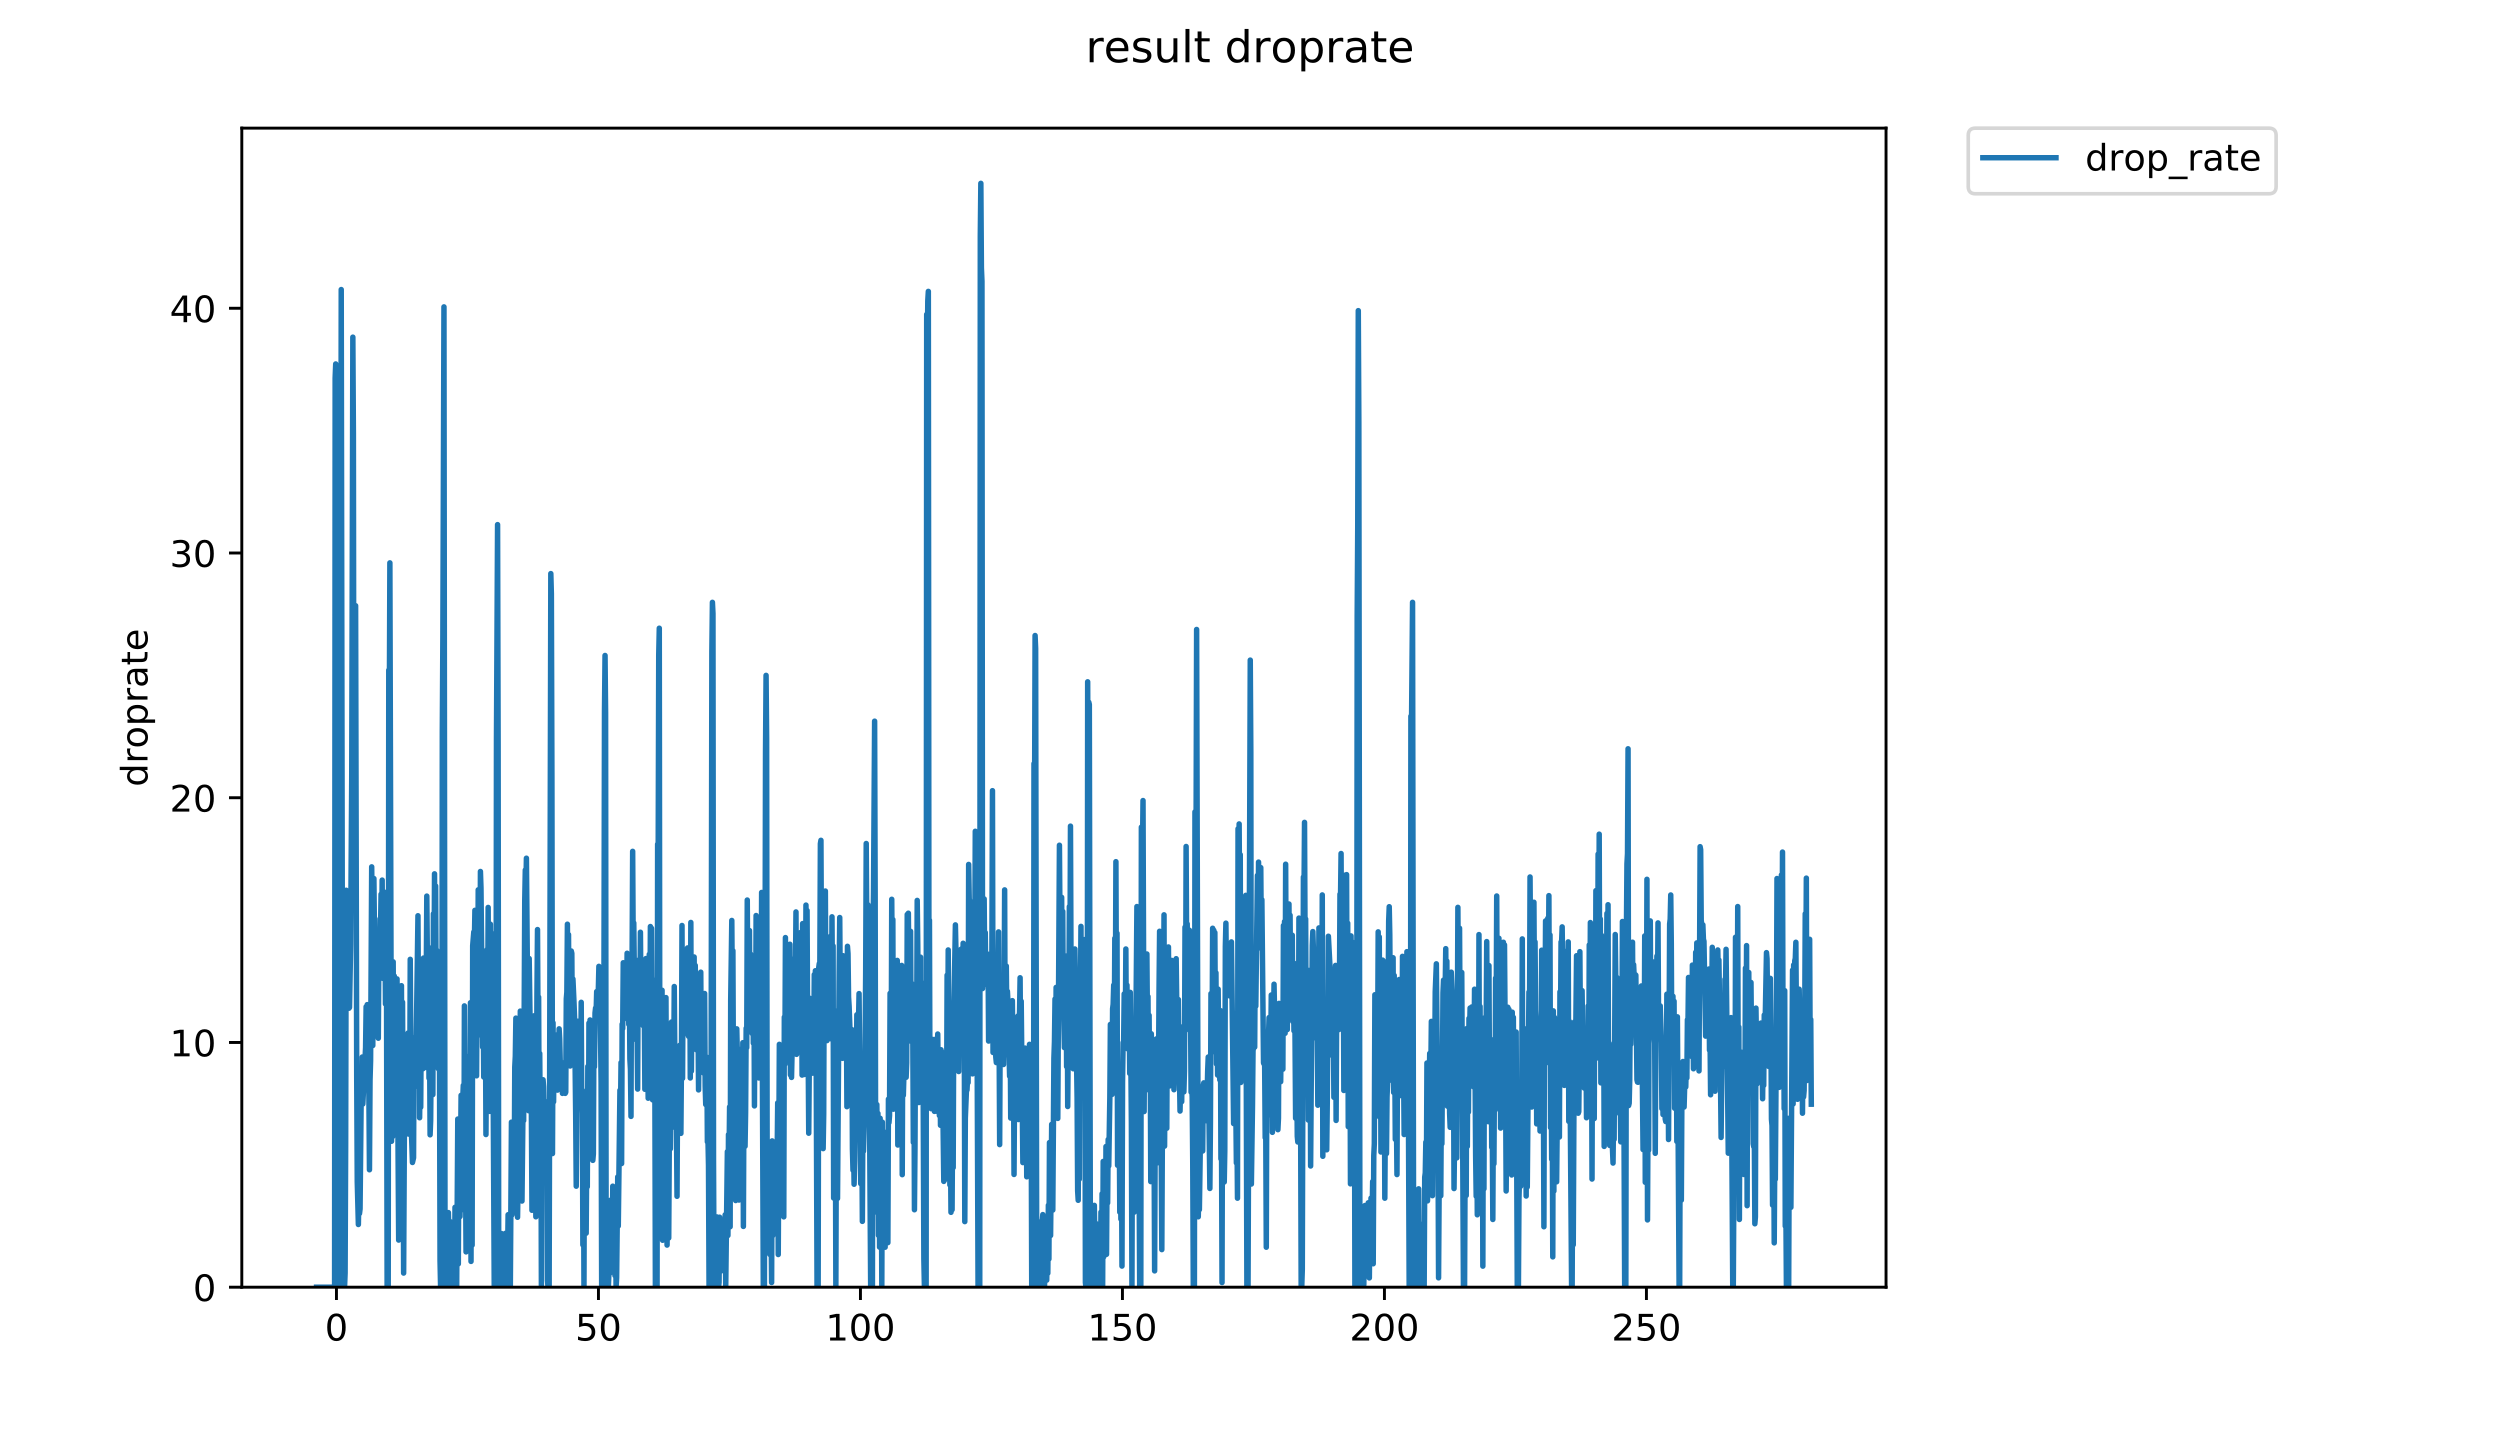 <?xml version="1.0" encoding="utf-8" standalone="no"?>
<!DOCTYPE svg PUBLIC "-//W3C//DTD SVG 1.1//EN"
  "http://www.w3.org/Graphics/SVG/1.1/DTD/svg11.dtd">
<!-- Created with matplotlib (https://matplotlib.org/) -->
<svg height="396pt" version="1.1" viewBox="0 0 684 396" width="684pt" xmlns="http://www.w3.org/2000/svg" xmlns:xlink="http://www.w3.org/1999/xlink">
 <defs>
  <style type="text/css">
*{stroke-linecap:butt;stroke-linejoin:round;}
  </style>
 </defs>
 <g id="figure_1">
  <g id="patch_1">
   <path d="M 0 396 
L 684 396 
L 684 0 
L 0 0 
z
" style="fill:#ffffff;"/>
  </g>
  <g id="axes_1">
   <g id="patch_2">
    <path d="M 66.159 352.174 
L 516.019 352.174 
L 516.019 35.062 
L 66.159 35.062 
z
" style="fill:#ffffff;"/>
   </g>
   <g id="matplotlib.axis_1">
    <g id="xtick_1">
     <g id="line2d_1">
      <defs>
       <path d="M 0 0 
L 0 3.5 
" id="mccb2d04743" style="stroke:#000000;stroke-width:0.8;"/>
      </defs>
      <g>
       <use style="stroke:#000000;stroke-width:0.8;" x="92.054" xlink:href="#mccb2d04743" y="352.174"/>
      </g>
     </g>
     <g id="text_1">
      <!-- 0 -->
      <defs>
       <path d="M 31.781 66.406 
Q 24.172 66.406 20.328 58.906 
Q 16.5 51.422 16.5 36.375 
Q 16.5 21.391 20.328 13.891 
Q 24.172 6.391 31.781 6.391 
Q 39.453 6.391 43.281 13.891 
Q 47.125 21.391 47.125 36.375 
Q 47.125 51.422 43.281 58.906 
Q 39.453 66.406 31.781 66.406 
z
M 31.781 74.219 
Q 44.047 74.219 50.516 64.516 
Q 56.984 54.828 56.984 36.375 
Q 56.984 17.969 50.516 8.266 
Q 44.047 -1.422 31.781 -1.422 
Q 19.531 -1.422 13.062 8.266 
Q 6.594 17.969 6.594 36.375 
Q 6.594 54.828 13.062 64.516 
Q 19.531 74.219 31.781 74.219 
z
" id="DejaVuSans-48"/>
      </defs>
      <g transform="translate(88.873 366.773)scale(0.1 -0.1)">
       <use xlink:href="#DejaVuSans-48"/>
      </g>
     </g>
    </g>
    <g id="xtick_2">
     <g id="line2d_2">
      <g>
       <use style="stroke:#000000;stroke-width:0.8;" x="163.736" xlink:href="#mccb2d04743" y="352.174"/>
      </g>
     </g>
     <g id="text_2">
      <!-- 50 -->
      <defs>
       <path d="M 10.797 72.906 
L 49.516 72.906 
L 49.516 64.594 
L 19.828 64.594 
L 19.828 46.734 
Q 21.969 47.469 24.109 47.828 
Q 26.266 48.188 28.422 48.188 
Q 40.625 48.188 47.75 41.5 
Q 54.891 34.812 54.891 23.391 
Q 54.891 11.625 47.562 5.094 
Q 40.234 -1.422 26.906 -1.422 
Q 22.312 -1.422 17.547 -0.641 
Q 12.797 0.141 7.719 1.703 
L 7.719 11.625 
Q 12.109 9.234 16.797 8.062 
Q 21.484 6.891 26.703 6.891 
Q 35.156 6.891 40.078 11.328 
Q 45.016 15.766 45.016 23.391 
Q 45.016 31 40.078 35.438 
Q 35.156 39.891 26.703 39.891 
Q 22.75 39.891 18.812 39.016 
Q 14.891 38.141 10.797 36.281 
z
" id="DejaVuSans-53"/>
      </defs>
      <g transform="translate(157.374 366.773)scale(0.1 -0.1)">
       <use xlink:href="#DejaVuSans-53"/>
       <use x="63.623" xlink:href="#DejaVuSans-48"/>
      </g>
     </g>
    </g>
    <g id="xtick_3">
     <g id="line2d_3">
      <g>
       <use style="stroke:#000000;stroke-width:0.8;" x="235.418" xlink:href="#mccb2d04743" y="352.174"/>
      </g>
     </g>
     <g id="text_3">
      <!-- 100 -->
      <defs>
       <path d="M 12.406 8.297 
L 28.516 8.297 
L 28.516 63.922 
L 10.984 60.406 
L 10.984 69.391 
L 28.422 72.906 
L 38.281 72.906 
L 38.281 8.297 
L 54.391 8.297 
L 54.391 0 
L 12.406 0 
z
" id="DejaVuSans-49"/>
      </defs>
      <g transform="translate(225.874 366.773)scale(0.1 -0.1)">
       <use xlink:href="#DejaVuSans-49"/>
       <use x="63.623" xlink:href="#DejaVuSans-48"/>
       <use x="127.246" xlink:href="#DejaVuSans-48"/>
      </g>
     </g>
    </g>
    <g id="xtick_4">
     <g id="line2d_4">
      <g>
       <use style="stroke:#000000;stroke-width:0.8;" x="307.099" xlink:href="#mccb2d04743" y="352.174"/>
      </g>
     </g>
     <g id="text_4">
      <!-- 150 -->
      <g transform="translate(297.556 366.773)scale(0.1 -0.1)">
       <use xlink:href="#DejaVuSans-49"/>
       <use x="63.623" xlink:href="#DejaVuSans-53"/>
       <use x="127.246" xlink:href="#DejaVuSans-48"/>
      </g>
     </g>
    </g>
    <g id="xtick_5">
     <g id="line2d_5">
      <g>
       <use style="stroke:#000000;stroke-width:0.8;" x="378.781" xlink:href="#mccb2d04743" y="352.174"/>
      </g>
     </g>
     <g id="text_5">
      <!-- 200 -->
      <defs>
       <path d="M 19.188 8.297 
L 53.609 8.297 
L 53.609 0 
L 7.328 0 
L 7.328 8.297 
Q 12.938 14.109 22.625 23.891 
Q 32.328 33.688 34.812 36.531 
Q 39.547 41.844 41.422 45.531 
Q 43.312 49.219 43.312 52.781 
Q 43.312 58.594 39.234 62.25 
Q 35.156 65.922 28.609 65.922 
Q 23.969 65.922 18.812 64.312 
Q 13.672 62.703 7.812 59.422 
L 7.812 69.391 
Q 13.766 71.781 18.938 73 
Q 24.125 74.219 28.422 74.219 
Q 39.75 74.219 46.484 68.547 
Q 53.219 62.891 53.219 53.422 
Q 53.219 48.922 51.531 44.891 
Q 49.859 40.875 45.406 35.406 
Q 44.188 33.984 37.641 27.219 
Q 31.109 20.453 19.188 8.297 
z
" id="DejaVuSans-50"/>
      </defs>
      <g transform="translate(369.237 366.773)scale(0.1 -0.1)">
       <use xlink:href="#DejaVuSans-50"/>
       <use x="63.623" xlink:href="#DejaVuSans-48"/>
       <use x="127.246" xlink:href="#DejaVuSans-48"/>
      </g>
     </g>
    </g>
    <g id="xtick_6">
     <g id="line2d_6">
      <g>
       <use style="stroke:#000000;stroke-width:0.8;" x="450.463" xlink:href="#mccb2d04743" y="352.174"/>
      </g>
     </g>
     <g id="text_6">
      <!-- 250 -->
      <g transform="translate(440.919 366.773)scale(0.1 -0.1)">
       <use xlink:href="#DejaVuSans-50"/>
       <use x="63.623" xlink:href="#DejaVuSans-53"/>
       <use x="127.246" xlink:href="#DejaVuSans-48"/>
      </g>
     </g>
    </g>
   </g>
   <g id="matplotlib.axis_2">
    <g id="ytick_1">
     <g id="line2d_7">
      <defs>
       <path d="M 0 0 
L -3.5 0 
" id="m7d04b3f3e5" style="stroke:#000000;stroke-width:0.8;"/>
      </defs>
      <g>
       <use style="stroke:#000000;stroke-width:0.8;" x="66.159" xlink:href="#m7d04b3f3e5" y="352.174"/>
      </g>
     </g>
     <g id="text_7">
      <!-- 0 -->
      <g transform="translate(52.796 355.973)scale(0.1 -0.1)">
       <use xlink:href="#DejaVuSans-48"/>
      </g>
     </g>
    </g>
    <g id="ytick_2">
     <g id="line2d_8">
      <g>
       <use style="stroke:#000000;stroke-width:0.8;" x="66.159" xlink:href="#m7d04b3f3e5" y="285.218"/>
      </g>
     </g>
     <g id="text_8">
      <!-- 10 -->
      <g transform="translate(46.434 289.017)scale(0.1 -0.1)">
       <use xlink:href="#DejaVuSans-49"/>
       <use x="63.623" xlink:href="#DejaVuSans-48"/>
      </g>
     </g>
    </g>
    <g id="ytick_3">
     <g id="line2d_9">
      <g>
       <use style="stroke:#000000;stroke-width:0.8;" x="66.159" xlink:href="#m7d04b3f3e5" y="218.261"/>
      </g>
     </g>
     <g id="text_9">
      <!-- 20 -->
      <g transform="translate(46.434 222.06)scale(0.1 -0.1)">
       <use xlink:href="#DejaVuSans-50"/>
       <use x="63.623" xlink:href="#DejaVuSans-48"/>
      </g>
     </g>
    </g>
    <g id="ytick_4">
     <g id="line2d_10">
      <g>
       <use style="stroke:#000000;stroke-width:0.8;" x="66.159" xlink:href="#m7d04b3f3e5" y="151.305"/>
      </g>
     </g>
     <g id="text_10">
      <!-- 30 -->
      <defs>
       <path d="M 40.578 39.312 
Q 47.656 37.797 51.625 33 
Q 55.609 28.219 55.609 21.188 
Q 55.609 10.406 48.188 4.484 
Q 40.766 -1.422 27.094 -1.422 
Q 22.516 -1.422 17.656 -0.516 
Q 12.797 0.391 7.625 2.203 
L 7.625 11.719 
Q 11.719 9.328 16.594 8.109 
Q 21.484 6.891 26.812 6.891 
Q 36.078 6.891 40.938 10.547 
Q 45.797 14.203 45.797 21.188 
Q 45.797 27.641 41.281 31.266 
Q 36.766 34.906 28.719 34.906 
L 20.219 34.906 
L 20.219 43.016 
L 29.109 43.016 
Q 36.375 43.016 40.234 45.922 
Q 44.094 48.828 44.094 54.297 
Q 44.094 59.906 40.109 62.906 
Q 36.141 65.922 28.719 65.922 
Q 24.656 65.922 20.016 65.031 
Q 15.375 64.156 9.812 62.312 
L 9.812 71.094 
Q 15.438 72.656 20.344 73.438 
Q 25.25 74.219 29.594 74.219 
Q 40.828 74.219 47.359 69.109 
Q 53.906 64.016 53.906 55.328 
Q 53.906 49.266 50.438 45.094 
Q 46.969 40.922 40.578 39.312 
z
" id="DejaVuSans-51"/>
      </defs>
      <g transform="translate(46.434 155.104)scale(0.1 -0.1)">
       <use xlink:href="#DejaVuSans-51"/>
       <use x="63.623" xlink:href="#DejaVuSans-48"/>
      </g>
     </g>
    </g>
    <g id="ytick_5">
     <g id="line2d_11">
      <g>
       <use style="stroke:#000000;stroke-width:0.8;" x="66.159" xlink:href="#m7d04b3f3e5" y="84.348"/>
      </g>
     </g>
     <g id="text_11">
      <!-- 40 -->
      <defs>
       <path d="M 37.797 64.312 
L 12.891 25.391 
L 37.797 25.391 
z
M 35.203 72.906 
L 47.609 72.906 
L 47.609 25.391 
L 58.016 25.391 
L 58.016 17.188 
L 47.609 17.188 
L 47.609 0 
L 37.797 0 
L 37.797 17.188 
L 4.891 17.188 
L 4.891 26.703 
z
" id="DejaVuSans-52"/>
      </defs>
      <g transform="translate(46.434 88.147)scale(0.1 -0.1)">
       <use xlink:href="#DejaVuSans-52"/>
       <use x="63.623" xlink:href="#DejaVuSans-48"/>
      </g>
     </g>
    </g>
    <g id="text_12">
     <!-- droprate -->
     <defs>
      <path d="M 45.406 46.391 
L 45.406 75.984 
L 54.391 75.984 
L 54.391 0 
L 45.406 0 
L 45.406 8.203 
Q 42.578 3.328 38.25 0.953 
Q 33.938 -1.422 27.875 -1.422 
Q 17.969 -1.422 11.734 6.484 
Q 5.516 14.406 5.516 27.297 
Q 5.516 40.188 11.734 48.094 
Q 17.969 56 27.875 56 
Q 33.938 56 38.25 53.625 
Q 42.578 51.266 45.406 46.391 
z
M 14.797 27.297 
Q 14.797 17.391 18.875 11.75 
Q 22.953 6.109 30.078 6.109 
Q 37.203 6.109 41.297 11.75 
Q 45.406 17.391 45.406 27.297 
Q 45.406 37.203 41.297 42.844 
Q 37.203 48.484 30.078 48.484 
Q 22.953 48.484 18.875 42.844 
Q 14.797 37.203 14.797 27.297 
z
" id="DejaVuSans-100"/>
      <path d="M 41.109 46.297 
Q 39.594 47.172 37.812 47.578 
Q 36.031 48 33.891 48 
Q 26.266 48 22.188 43.047 
Q 18.109 38.094 18.109 28.812 
L 18.109 0 
L 9.078 0 
L 9.078 54.688 
L 18.109 54.688 
L 18.109 46.188 
Q 20.953 51.172 25.484 53.578 
Q 30.031 56 36.531 56 
Q 37.453 56 38.578 55.875 
Q 39.703 55.766 41.062 55.516 
z
" id="DejaVuSans-114"/>
      <path d="M 30.609 48.391 
Q 23.391 48.391 19.188 42.75 
Q 14.984 37.109 14.984 27.297 
Q 14.984 17.484 19.156 11.844 
Q 23.344 6.203 30.609 6.203 
Q 37.797 6.203 41.984 11.859 
Q 46.188 17.531 46.188 27.297 
Q 46.188 37.016 41.984 42.703 
Q 37.797 48.391 30.609 48.391 
z
M 30.609 56 
Q 42.328 56 49.016 48.375 
Q 55.719 40.766 55.719 27.297 
Q 55.719 13.875 49.016 6.219 
Q 42.328 -1.422 30.609 -1.422 
Q 18.844 -1.422 12.172 6.219 
Q 5.516 13.875 5.516 27.297 
Q 5.516 40.766 12.172 48.375 
Q 18.844 56 30.609 56 
z
" id="DejaVuSans-111"/>
      <path d="M 18.109 8.203 
L 18.109 -20.797 
L 9.078 -20.797 
L 9.078 54.688 
L 18.109 54.688 
L 18.109 46.391 
Q 20.953 51.266 25.266 53.625 
Q 29.594 56 35.594 56 
Q 45.562 56 51.781 48.094 
Q 58.016 40.188 58.016 27.297 
Q 58.016 14.406 51.781 6.484 
Q 45.562 -1.422 35.594 -1.422 
Q 29.594 -1.422 25.266 0.953 
Q 20.953 3.328 18.109 8.203 
z
M 48.688 27.297 
Q 48.688 37.203 44.609 42.844 
Q 40.531 48.484 33.406 48.484 
Q 26.266 48.484 22.188 42.844 
Q 18.109 37.203 18.109 27.297 
Q 18.109 17.391 22.188 11.75 
Q 26.266 6.109 33.406 6.109 
Q 40.531 6.109 44.609 11.75 
Q 48.688 17.391 48.688 27.297 
z
" id="DejaVuSans-112"/>
      <path d="M 34.281 27.484 
Q 23.391 27.484 19.188 25 
Q 14.984 22.516 14.984 16.5 
Q 14.984 11.719 18.141 8.906 
Q 21.297 6.109 26.703 6.109 
Q 34.188 6.109 38.703 11.406 
Q 43.219 16.703 43.219 25.484 
L 43.219 27.484 
z
M 52.203 31.203 
L 52.203 0 
L 43.219 0 
L 43.219 8.297 
Q 40.141 3.328 35.547 0.953 
Q 30.953 -1.422 24.312 -1.422 
Q 15.922 -1.422 10.953 3.297 
Q 6 8.016 6 15.922 
Q 6 25.141 12.172 29.828 
Q 18.359 34.516 30.609 34.516 
L 43.219 34.516 
L 43.219 35.406 
Q 43.219 41.609 39.141 45 
Q 35.062 48.391 27.688 48.391 
Q 23 48.391 18.547 47.266 
Q 14.109 46.141 10.016 43.891 
L 10.016 52.203 
Q 14.938 54.109 19.578 55.047 
Q 24.219 56 28.609 56 
Q 40.484 56 46.344 49.844 
Q 52.203 43.703 52.203 31.203 
z
" id="DejaVuSans-97"/>
      <path d="M 18.312 70.219 
L 18.312 54.688 
L 36.812 54.688 
L 36.812 47.703 
L 18.312 47.703 
L 18.312 18.016 
Q 18.312 11.328 20.141 9.422 
Q 21.969 7.516 27.594 7.516 
L 36.812 7.516 
L 36.812 0 
L 27.594 0 
Q 17.188 0 13.234 3.875 
Q 9.281 7.766 9.281 18.016 
L 9.281 47.703 
L 2.688 47.703 
L 2.688 54.688 
L 9.281 54.688 
L 9.281 70.219 
z
" id="DejaVuSans-116"/>
      <path d="M 56.203 29.594 
L 56.203 25.203 
L 14.891 25.203 
Q 15.484 15.922 20.484 11.062 
Q 25.484 6.203 34.422 6.203 
Q 39.594 6.203 44.453 7.469 
Q 49.312 8.734 54.109 11.281 
L 54.109 2.781 
Q 49.266 0.734 44.188 -0.344 
Q 39.109 -1.422 33.891 -1.422 
Q 20.797 -1.422 13.156 6.188 
Q 5.516 13.812 5.516 26.812 
Q 5.516 40.234 12.766 48.109 
Q 20.016 56 32.328 56 
Q 43.359 56 49.781 48.891 
Q 56.203 41.797 56.203 29.594 
z
M 47.219 32.234 
Q 47.125 39.594 43.094 43.984 
Q 39.062 48.391 32.422 48.391 
Q 24.906 48.391 20.391 44.141 
Q 15.875 39.891 15.188 32.172 
z
" id="DejaVuSans-101"/>
     </defs>
     <g transform="translate(40.354 215.236)rotate(-90)scale(0.1 -0.1)">
      <use xlink:href="#DejaVuSans-100"/>
      <use x="63.477" xlink:href="#DejaVuSans-114"/>
      <use x="104.559" xlink:href="#DejaVuSans-111"/>
      <use x="165.74" xlink:href="#DejaVuSans-112"/>
      <use x="229.217" xlink:href="#DejaVuSans-114"/>
      <use x="270.33" xlink:href="#DejaVuSans-97"/>
      <use x="331.609" xlink:href="#DejaVuSans-116"/>
      <use x="370.818" xlink:href="#DejaVuSans-101"/>
     </g>
    </g>
   </g>
   <g id="line2d_12">
    <path clip-path="url(#p2bad63fbaa)" d="M 86.607 352.174 
L 91.545 352.174 
L 91.697 103.394 
L 91.849 99.58 
L 92.001 351.533 
L 92.151 352.174 
L 92.908 352.174 
L 93.059 310.527 
L 93.361 79.222 
L 93.816 352.174 
L 94.269 352.174 
L 94.42 348.341 
L 94.571 313.052 
L 94.722 243.579 
L 94.873 255.062 
L 95.025 248.673 
L 95.327 273.213 
L 95.478 275.854 
L 95.629 275.634 
L 95.932 258.435 
L 96.234 212.361 
L 96.538 92.248 
L 96.689 118.531 
L 96.84 243.145 
L 96.991 201.313 
L 97.143 195.155 
L 97.293 165.721 
L 97.595 294.398 
L 97.746 323.341 
L 98.05 335.022 
L 98.204 326.373 
L 98.358 332.018 
L 98.512 330.758 
L 98.814 300.374 
L 98.965 302.149 
L 99.116 289.202 
L 99.267 302.053 
L 100.022 286.631 
L 100.173 275.433 
L 100.324 290.083 
L 100.476 274.868 
L 100.779 279.27 
L 101.086 320.05 
L 101.24 295.591 
L 101.392 290.26 
L 101.694 237.173 
L 101.845 251.386 
L 101.996 286.052 
L 102.147 242.936 
L 102.299 240.367 
L 102.45 254.69 
L 102.601 251.386 
L 102.752 273.78 
L 102.902 257.715 
L 103.205 278.631 
L 103.356 275.36 
L 103.507 284.061 
L 103.658 260.085 
L 103.809 255.88 
L 103.959 263.972 
L 104.26 244.657 
L 104.411 258.731 
L 104.561 240.795 
L 104.711 267.672 
L 105.012 244.014 
L 105.163 264.868 
L 105.314 251.193 
L 105.464 274.693 
L 105.614 272.341 
L 105.765 274.917 
L 105.916 352.174 
L 106.217 352.174 
L 106.367 183.333 
L 106.519 194.065 
L 106.67 153.998 
L 107.121 312.258 
L 107.271 287.731 
L 107.422 310.97 
L 107.572 263.157 
L 107.722 290.309 
L 107.872 267.027 
L 108.024 288.162 
L 108.325 272.985 
L 108.476 298.094 
L 108.626 267.835 
L 108.927 317.408 
L 109.078 339.286 
L 109.228 282.642 
L 109.379 294.618 
L 109.531 280.343 
L 109.681 280.78 
L 109.832 269.687 
L 109.982 303.244 
L 110.132 274.198 
L 110.433 348.311 
L 110.734 291.598 
L 110.885 285.474 
L 111.037 295.258 
L 111.187 288.559 
L 111.338 295.464 
L 111.488 309.039 
L 111.639 282.642 
L 111.789 310.286 
L 111.94 287.793 
L 112.09 302.553 
L 112.242 262.472 
L 112.544 309.08 
L 112.845 318.052 
L 113.146 316.764 
L 113.296 283.93 
L 113.447 297.45 
L 113.9 283.747 
L 114.353 250.549 
L 114.504 279.563 
L 114.654 264.057 
L 114.805 305.82 
L 114.955 291.656 
L 115.107 302.932 
L 115.259 276.928 
L 115.41 279.563 
L 115.561 272.006 
L 115.711 292.415 
L 115.862 262.127 
L 116.013 280.275 
L 116.164 277.137 
L 116.466 292.06 
L 116.769 245.172 
L 116.92 261.744 
L 117.071 259.001 
L 117.222 269.282 
L 117.373 294.985 
L 117.524 284.061 
L 117.675 310.487 
L 117.825 306.595 
L 117.977 287.645 
L 118.129 282.733 
L 118.28 261.744 
L 118.431 299.483 
L 118.582 250.004 
L 118.732 272.495 
L 118.883 239.081 
L 119.034 276.495 
L 119.185 242.399 
L 119.337 276.568 
L 119.488 259.997 
L 119.639 283.616 
L 119.79 285.989 
L 119.941 292.415 
L 120.091 280.136 
L 120.242 286.631 
L 120.394 344.886 
L 120.545 352.174 
L 120.863 352.174 
L 121.015 200.203 
L 121.166 174.521 
L 121.468 83.964 
L 121.769 352.174 
L 122.373 352.174 
L 122.525 347.073 
L 122.677 331.768 
L 122.829 338.132 
L 123.131 334.199 
L 123.282 352.174 
L 123.433 335.467 
L 123.584 337.409 
L 123.736 341.334 
L 123.888 340.685 
L 124.038 340.608 
L 124.189 352.174 
L 124.34 349.601 
L 124.491 330.327 
L 124.642 346.408 
L 124.793 338.051 
L 124.943 352.174 
L 125.247 306.174 
L 125.399 345.797 
L 125.55 310.487 
L 125.852 332.86 
L 126.154 299.684 
L 126.305 300.025 
L 126.455 319.984 
L 126.606 300.768 
L 126.757 296.966 
L 126.908 330.989 
L 127.059 275.213 
L 127.512 342.517 
L 127.664 289.044 
L 127.814 309.122 
L 127.965 311.01 
L 128.117 293.396 
L 128.419 329.019 
L 128.57 329.064 
L 128.721 274.348 
L 128.871 345.119 
L 129.023 284.386 
L 129.174 340.663 
L 129.325 258.731 
L 129.629 254.979 
L 129.782 258.066 
L 129.934 249.066 
L 130.084 267.916 
L 130.235 263.499 
L 130.386 294.342 
L 130.537 269.202 
L 130.688 278.133 
L 130.84 243.458 
L 130.991 283.173 
L 131.142 250.102 
L 131.294 276.145 
L 131.445 238.438 
L 131.596 242.936 
L 132.049 286.493 
L 132.2 272.647 
L 132.352 294.673 
L 132.504 279.979 
L 132.655 282.776 
L 132.806 277.778 
L 132.956 310.407 
L 133.258 259.82 
L 133.409 281.491 
L 133.56 248.276 
L 133.711 289.904 
L 133.863 267.678 
L 134.014 304.073 
L 134.165 252.861 
L 134.316 272.159 
L 134.467 255.331 
L 134.618 283.418 
L 134.77 267.201 
L 135.224 352.174 
L 135.531 352.174 
L 135.682 331.412 
L 135.833 202.243 
L 136.135 143.537 
L 136.287 203.664 
L 136.438 339.989 
L 136.59 352.174 
L 137.045 352.174 
L 137.197 337.494 
L 137.349 350.904 
L 137.805 338.185 
L 138.109 352.174 
L 138.26 337.451 
L 138.411 348.967 
L 138.563 337.508 
L 138.715 348.344 
L 138.866 344.471 
L 139.017 332.349 
L 139.17 337.494 
L 139.322 338.172 
L 139.473 341.913 
L 139.625 352.174 
L 139.929 307.028 
L 140.081 332.387 
L 140.233 329.813 
L 140.536 306.856 
L 140.688 322.869 
L 140.84 291.945 
L 140.991 288.984 
L 141.143 278.56 
L 141.295 284.007 
L 141.447 300.571 
L 141.599 333.044 
L 141.751 322.869 
L 141.903 284.516 
L 142.055 286.493 
L 142.207 298.66 
L 142.358 276.64 
L 142.661 315.189 
L 142.813 328.602 
L 143.117 300.473 
L 143.268 306.595 
L 143.571 246.352 
L 143.723 238.029 
L 143.874 244.097 
L 144.025 234.808 
L 144.634 303.894 
L 144.786 262.261 
L 145.089 283.877 
L 145.241 279.91 
L 145.545 331.131 
L 145.697 327.919 
L 145.849 299.196 
L 146 299.196 
L 146.153 277.919 
L 146.608 332.915 
L 146.911 271.929 
L 147.062 254.329 
L 147.214 283.747 
L 147.365 272.799 
L 147.517 309.327 
L 147.668 288.223 
L 147.819 309.764 
L 147.971 295.421 
L 148.123 352.174 
L 148.274 295.951 
L 148.426 319.046 
L 148.578 295.421 
L 148.73 297.334 
L 149.185 322.146 
L 149.487 301.459 
L 149.639 306.682 
L 149.79 350.25 
L 149.941 352.174 
L 150.249 352.174 
L 150.703 156.938 
L 150.854 162.432 
L 151.005 212.761 
L 151.156 315.617 
L 151.308 279.841 
L 151.458 301.459 
L 151.609 285.41 
L 151.76 293.756 
L 151.911 285.989 
L 152.063 290.083 
L 152.214 283.173 
L 152.523 298.258 
L 152.674 290.201 
L 152.825 292.415 
L 152.975 281.491 
L 153.126 284.192 
L 153.278 290.546 
L 153.428 291.246 
L 153.579 293.7 
L 153.731 290.723 
L 153.883 299.146 
L 154.034 295.312 
L 154.185 295.094 
L 154.336 291.129 
L 154.638 299.146 
L 154.789 298.84 
L 154.94 273.289 
L 155.091 271.442 
L 155.243 252.861 
L 155.394 282.975 
L 155.546 255.701 
L 155.696 279.34 
L 155.847 278.207 
L 155.998 291.656 
L 156.148 265.509 
L 156.299 260.197 
L 156.45 260.841 
L 156.6 283.286 
L 156.752 267.84 
L 157.055 274.497 
L 157.206 278.631 
L 157.508 305.266 
L 157.659 324.543 
L 157.809 304.623 
L 157.961 300.423 
L 158.113 279.409 
L 158.265 284.516 
L 158.415 284.061 
L 158.566 289.784 
L 158.717 283.418 
L 158.867 298.146 
L 159.019 274.229 
L 159.17 302.743 
L 159.321 298.249 
L 159.471 340.597 
L 159.623 310.527 
L 159.774 352.174 
L 159.924 300.125 
L 160.075 336.797 
L 160.226 323.901 
L 160.377 337.395 
L 160.529 315.826 
L 160.681 324.702 
L 160.831 291.772 
L 160.983 317.068 
L 161.135 279.91 
L 161.286 310.407 
L 161.436 279.061 
L 161.589 308.132 
L 161.739 280.343 
L 161.89 308.479 
L 162.041 305.953 
L 162.192 317.475 
L 162.344 315.722 
L 162.495 283.041 
L 162.646 291.888 
L 162.797 277.137 
L 162.948 275.781 
L 163.099 277.137 
L 163.25 271.287 
L 163.554 276.928 
L 163.857 264.394 
L 164.008 275.139 
L 164.159 270.567 
L 164.46 296.216 
L 164.614 352.174 
L 164.934 352.174 
L 165.085 350.241 
L 165.387 194.705 
L 165.539 179.342 
L 165.689 195.044 
L 165.84 348.961 
L 165.991 352.174 
L 166.446 352.174 
L 166.596 348.315 
L 166.747 340 
L 166.898 348.315 
L 167.049 328.376 
L 167.2 339.335 
L 167.35 332.897 
L 167.501 344.471 
L 167.652 324.543 
L 167.953 344.448 
L 168.104 343.169 
L 168.257 349.004 
L 168.408 334.874 
L 168.559 352.174 
L 168.71 349.604 
L 169.011 322.002 
L 169.162 335.435 
L 169.614 298.301 
L 169.765 304.623 
L 169.916 290.723 
L 170.068 318.345 
L 170.219 280.206 
L 170.369 281.423 
L 170.52 263.413 
L 170.671 278.85 
L 170.821 275.065 
L 170.973 274.72 
L 171.124 277.849 
L 171.275 264.31 
L 171.427 275.506 
L 171.578 260.812 
L 171.731 266.005 
L 171.883 267.049 
L 172.034 280.275 
L 172.185 270.879 
L 172.337 289.741 
L 172.49 292.516 
L 172.641 305.445 
L 172.793 261.451 
L 172.944 261.831 
L 173.096 232.928 
L 173.248 259.622 
L 173.399 252.506 
L 173.551 266.005 
L 173.703 264.729 
L 173.854 284.386 
L 174.005 266.316 
L 174.157 283.55 
L 174.308 281.558 
L 174.459 297.971 
L 174.611 262.728 
L 174.763 277.494 
L 174.914 269.678 
L 175.066 278.062 
L 175.218 255.062 
L 175.369 272.723 
L 175.521 265.923 
L 175.824 269.117 
L 175.976 280.618 
L 176.127 274.154 
L 176.279 274.303 
L 176.431 298.023 
L 176.583 262.728 
L 176.735 262.261 
L 176.886 282.334 
L 177.037 271.929 
L 177.34 300.473 
L 177.492 291.537 
L 177.643 261.103 
L 177.795 281.121 
L 177.946 253.501 
L 178.097 278.349 
L 178.249 253.971 
L 178.551 300.916 
L 178.704 273.327 
L 178.856 268.16 
L 179.008 272.055 
L 179.161 292.46 
L 179.313 352.174 
L 179.773 352.174 
L 179.926 230.954 
L 180.079 234.239 
L 180.23 179.198 
L 180.382 171.882 
L 180.534 306.217 
L 180.686 321.448 
L 180.837 323.341 
L 180.989 322.175 
L 181.14 270.93 
L 181.291 339.335 
L 181.595 328.736 
L 181.75 310.758 
L 181.904 330.738 
L 182.206 272.943 
L 182.509 340.652 
L 182.812 306.682 
L 182.963 338.706 
L 183.114 313.015 
L 183.265 313.239 
L 183.417 314.298 
L 183.719 279.633 
L 183.87 299.533 
L 184.022 293.619 
L 184.174 280.116 
L 184.326 294.09 
L 184.477 269.913 
L 184.779 308.563 
L 184.931 290.023 
L 185.234 327.305 
L 185.385 298.507 
L 185.537 301.701 
L 185.688 289.322 
L 185.989 285.989 
L 186.292 310.087 
L 186.443 291.129 
L 186.594 253.217 
L 186.745 295.04 
L 186.898 266.105 
L 187.049 272.723 
L 187.2 267.435 
L 187.351 282.267 
L 187.502 271.209 
L 187.653 281.189 
L 187.804 275.708 
L 187.956 277.849 
L 188.107 259.357 
L 188.258 283.107 
L 188.409 283.55 
L 188.56 282.133 
L 188.711 261.571 
L 188.861 294.93 
L 189.012 252.383 
L 189.163 293.057 
L 189.313 274.991 
L 189.615 280.206 
L 189.766 275.139 
L 189.917 261.831 
L 190.068 286.631 
L 190.219 264.141 
L 190.52 287.212 
L 190.821 269.202 
L 190.972 278.136 
L 191.123 298.198 
L 191.425 268.399 
L 191.576 284.768 
L 191.727 265.986 
L 191.877 289.724 
L 192.028 286.757 
L 192.179 279.493 
L 192.33 282.133 
L 192.482 293.563 
L 192.785 271.826 
L 192.936 297.124 
L 193.087 302.197 
L 193.389 289.262 
L 193.54 312.411 
L 193.692 311.246 
L 193.843 318.792 
L 193.997 352.174 
L 194.464 352.174 
L 194.766 178.369 
L 194.917 164.798 
L 195.068 167.867 
L 195.218 317.475 
L 195.371 352.174 
L 195.977 352.174 
L 196.128 332.952 
L 196.432 349.636 
L 196.583 352.174 
L 196.734 350.893 
L 196.886 333.026 
L 197.039 342.029 
L 197.19 340.024 
L 197.342 347.71 
L 197.644 336.094 
L 197.797 343.947 
L 197.949 343.892 
L 198.101 345.791 
L 198.253 345.16 
L 198.404 332.368 
L 198.556 352.174 
L 199.009 315.083 
L 199.16 338.024 
L 199.311 310.407 
L 199.463 317.102 
L 199.614 302.838 
L 199.767 335.642 
L 199.918 273.665 
L 200.22 251.836 
L 200.37 272.571 
L 200.521 260.109 
L 200.672 297.018 
L 200.823 303.432 
L 200.973 326.422 
L 201.124 302.791 
L 201.276 328.467 
L 201.578 281.491 
L 201.729 288.437 
L 201.88 302.005 
L 202.03 291.714 
L 202.18 328.33 
L 202.634 287.131 
L 202.786 319.652 
L 202.937 297.229 
L 203.088 314.905 
L 203.239 285.282 
L 203.39 335.547 
L 203.543 299.397 
L 203.694 312.562 
L 203.845 313.62 
L 203.997 304.348 
L 204.149 281.324 
L 204.3 286.631 
L 204.451 246.251 
L 204.601 272.006 
L 204.752 258.087 
L 204.903 279.061 
L 205.054 254.596 
L 205.205 282.2 
L 205.356 261.016 
L 205.508 278.344 
L 205.659 272.647 
L 205.81 282.776 
L 205.961 262.213 
L 206.112 285.41 
L 206.263 266.151 
L 206.415 302.577 
L 206.567 261.71 
L 206.718 286.757 
L 206.87 250.492 
L 207.021 287.007 
L 207.173 272.312 
L 207.323 294.342 
L 207.474 280.78 
L 207.625 294.93 
L 207.926 276.423 
L 208.077 262.127 
L 208.228 278.349 
L 208.38 244.18 
L 208.84 352.174 
L 209.143 352.174 
L 209.446 205.807 
L 209.597 184.783 
L 209.749 201.968 
L 209.901 327.965 
L 210.053 324.78 
L 210.204 333.575 
L 210.355 332.273 
L 210.506 332.897 
L 210.657 343.23 
L 210.961 333.646 
L 211.112 350.895 
L 211.264 312.153 
L 211.415 338.051 
L 211.566 327.78 
L 211.717 325.854 
L 211.868 334.841 
L 212.17 317.508 
L 212.32 332.273 
L 212.471 332.216 
L 212.776 301.749 
L 212.927 343.238 
L 213.231 285.729 
L 213.382 306.041 
L 213.684 317.541 
L 213.835 331.572 
L 213.986 300.324 
L 214.138 317.135 
L 214.289 311.692 
L 214.44 332.934 
L 214.591 278.278 
L 214.741 291.188 
L 214.892 256.522 
L 215.044 284.007 
L 215.195 280.985 
L 215.347 280.686 
L 215.499 263.705 
L 215.652 277.565 
L 215.802 261.744 
L 215.954 288.284 
L 216.106 258.346 
L 216.258 294.09 
L 216.41 288.406 
L 216.562 294.783 
L 217.019 273.252 
L 217.171 273.889 
L 217.474 262.175 
L 217.626 266.562 
L 217.778 249.508 
L 217.93 288.467 
L 218.082 260.348 
L 218.234 268.24 
L 218.387 268.24 
L 218.538 276.856 
L 218.69 264.895 
L 218.842 272.388 
L 218.994 255.154 
L 219.146 269.756 
L 219.298 259.073 
L 219.45 294.145 
L 219.602 252.696 
L 219.906 278.344 
L 220.058 293.979 
L 220.208 257.625 
L 220.359 280.985 
L 220.51 247.635 
L 220.661 265.509 
L 220.812 249.115 
L 220.963 280.275 
L 221.117 288.376 
L 221.269 310.047 
L 221.571 273.137 
L 221.873 280.206 
L 222.175 283.747 
L 222.328 293.619 
L 222.48 283.436 
L 222.634 288.316 
L 222.785 266.643 
L 222.936 282.066 
L 223.087 265.592 
L 223.238 270.473 
L 223.543 352.174 
L 223.849 352.174 
L 224.001 264.729 
L 224.153 263.621 
L 224.305 264.478 
L 224.457 230.839 
L 224.608 229.911 
L 224.911 293.812 
L 225.061 282.267 
L 225.212 314.262 
L 225.364 304.76 
L 225.515 260.261 
L 225.666 267.435 
L 225.817 243.787 
L 225.968 274.571 
L 226.119 272.083 
L 226.27 284.704 
L 226.421 256.705 
L 226.572 280.343 
L 226.723 266.151 
L 226.874 274.571 
L 227.026 271.519 
L 227.177 279.771 
L 227.328 256.064 
L 227.479 284.257 
L 227.63 250.842 
L 227.781 274.497 
L 227.933 258.806 
L 228.084 327.78 
L 228.234 276.423 
L 228.386 320.778 
L 228.537 297.764 
L 228.689 352.174 
L 228.84 303.525 
L 228.992 326.004 
L 229.143 327.896 
L 229.598 266.316 
L 229.749 251.035 
L 229.9 271.596 
L 230.051 264.31 
L 230.202 284.192 
L 230.353 264.868 
L 230.505 289.562 
L 230.655 261.484 
L 230.806 286.116 
L 230.957 271.852 
L 231.108 273.93 
L 231.261 261.605 
L 231.412 283.616 
L 231.563 275.065 
L 231.714 302.791 
L 231.864 258.911 
L 232.015 260.928 
L 232.167 272.799 
L 232.318 275.286 
L 232.922 292.118 
L 233.074 281.694 
L 233.225 314.335 
L 233.376 320.168 
L 233.527 312.487 
L 233.679 324.009 
L 233.83 317.608 
L 234.133 290.957 
L 234.284 292.529 
L 234.435 277.635 
L 234.585 289.141 
L 234.736 287.274 
L 235.037 271.852 
L 235.489 323.846 
L 235.791 310.447 
L 235.942 334.165 
L 236.093 303.888 
L 236.244 314.976 
L 236.546 303.479 
L 236.848 266.234 
L 236.999 230.784 
L 237.302 276 
L 237.453 247.535 
L 237.604 260.374 
L 238.216 352.174 
L 238.691 352.174 
L 238.843 255.788 
L 238.994 244.221 
L 239.295 197.313 
L 239.446 245.609 
L 239.597 331.592 
L 239.747 329.662 
L 239.899 302.197 
L 240.05 315.617 
L 240.2 304.623 
L 240.351 338.01 
L 240.501 306.507 
L 240.652 341.219 
L 240.803 305.953 
L 240.953 321.944 
L 241.105 310.566 
L 241.26 352.174 
L 241.412 307.028 
L 241.717 338.185 
L 242.019 314.262 
L 242.169 341.24 
L 242.32 312.334 
L 242.471 316.832 
L 242.622 309.723 
L 242.924 339.989 
L 243.074 300.719 
L 243.225 307.151 
L 243.375 305.221 
L 243.526 271.775 
L 243.677 298.249 
L 243.828 291.83 
L 243.979 246.047 
L 244.13 268.479 
L 244.282 251.579 
L 244.433 303.479 
L 244.584 282.909 
L 244.735 293.756 
L 245.037 265.675 
L 245.339 281.694 
L 245.49 262.768 
L 245.642 313.276 
L 245.793 306.041 
L 245.945 293.227 
L 246.095 301.411 
L 246.398 266.087 
L 246.55 284.321 
L 246.701 264.141 
L 246.852 321.39 
L 247.003 281.121 
L 247.154 299.684 
L 247.457 288.802 
L 247.608 278.419 
L 247.763 293.462 
L 247.917 294.747 
L 248.068 290.781 
L 248.219 250.2 
L 248.373 257.514 
L 248.524 249.853 
L 248.675 266.398 
L 248.826 265.986 
L 248.977 272.495 
L 249.13 254.806 
L 249.283 284.9 
L 249.434 269.038 
L 249.585 280.917 
L 249.736 281.558 
L 249.888 312.562 
L 250.039 285.602 
L 250.19 330.989 
L 250.341 313.657 
L 250.495 280.3 
L 250.646 283.173 
L 250.798 281.895 
L 250.949 246.352 
L 251.1 258.538 
L 251.402 301.653 
L 251.554 270.395 
L 251.709 270.443 
L 251.861 261.881 
L 252.012 298.301 
L 252.163 268.879 
L 252.314 291.305 
L 252.465 269.132 
L 252.768 344.5 
L 252.921 352.174 
L 253.391 352.174 
L 253.542 86.016 
L 253.692 97.958 
L 253.843 82.292 
L 253.994 79.722 
L 254.146 253.05 
L 254.297 251.771 
L 254.448 301.605 
L 254.599 291.83 
L 254.75 303.338 
L 254.901 285.989 
L 255.053 294.618 
L 255.204 284.386 
L 255.356 286.179 
L 255.506 291.888 
L 255.657 304.073 
L 255.808 284.768 
L 256.11 304.027 
L 256.261 284.126 
L 256.412 299.533 
L 256.563 282.909 
L 256.713 295.573 
L 256.864 298.146 
L 257.015 305.221 
L 257.166 290.023 
L 257.317 307.879 
L 257.467 287.212 
L 257.618 289.141 
L 257.769 287.855 
L 258.222 323.23 
L 258.373 318.085 
L 258.524 322.757 
L 258.676 320.138 
L 258.827 307.921 
L 258.978 305.445 
L 259.129 266.793 
L 259.28 290.664 
L 259.431 259.909 
L 259.734 304.669 
L 259.885 324.194 
L 260.036 312.487 
L 260.188 331.69 
L 260.339 284.126 
L 260.489 330.989 
L 260.64 305.997 
L 260.792 319.466 
L 260.943 278.631 
L 261.397 253.05 
L 261.699 267.598 
L 261.85 260.928 
L 262.151 285.602 
L 262.302 293.17 
L 262.453 278.92 
L 262.604 287.274 
L 262.755 281.491 
L 262.906 259.732 
L 263.057 266.957 
L 263.21 259.514 
L 263.361 276.568 
L 263.512 258.077 
L 263.663 273.93 
L 263.814 276.423 
L 263.965 334.234 
L 264.116 305.909 
L 264.419 298.249 
L 264.57 298.249 
L 264.721 295.094 
L 264.872 296.216 
L 265.023 236.51 
L 265.174 245.914 
L 265.324 246.589 
L 265.475 283.55 
L 265.778 264.09 
L 265.929 270.317 
L 266.08 293.812 
L 266.383 262.472 
L 266.534 269.52 
L 266.685 262.3 
L 266.838 227.439 
L 266.989 263.584 
L 267.141 257.16 
L 267.291 273.213 
L 267.596 352.174 
L 268.058 352.174 
L 268.209 64.576 
L 268.359 50.163 
L 268.512 73.295 
L 268.664 76.958 
L 268.816 270.473 
L 268.967 250.549 
L 269.117 262.942 
L 269.268 245.945 
L 269.418 264.616 
L 269.569 255.145 
L 269.72 269.361 
L 269.872 268.238 
L 270.024 262.857 
L 270.175 268.158 
L 270.328 261.073 
L 270.479 284.833 
L 270.63 273.289 
L 270.78 282.842 
L 270.931 276.35 
L 271.082 284.704 
L 271.385 259.514 
L 271.538 216.33 
L 271.69 287.952 
L 271.993 271.673 
L 272.448 289.224 
L 272.599 290.723 
L 272.75 289.844 
L 273.205 254.969 
L 273.507 313.164 
L 273.659 279.34 
L 273.811 274.794 
L 273.961 280.206 
L 274.113 275.634 
L 274.265 289.044 
L 274.417 280.754 
L 274.568 291.246 
L 274.718 276.35 
L 274.869 243.474 
L 275.02 288.62 
L 275.322 264.31 
L 275.473 278.85 
L 275.624 271.209 
L 275.775 274.08 
L 276.079 288.345 
L 276.23 294.453 
L 276.38 281.423 
L 276.531 305.909 
L 276.682 305.176 
L 276.832 294.342 
L 276.983 273.78 
L 277.135 289.104 
L 277.287 292.003 
L 277.438 321.33 
L 277.588 297.66 
L 277.74 293.812 
L 277.89 302.601 
L 278.192 278.991 
L 278.343 280.985 
L 278.494 277.991 
L 278.646 306.305 
L 278.797 280.78 
L 278.949 276.784 
L 279.1 267.517 
L 279.25 289.844 
L 279.402 273.93 
L 279.854 318.085 
L 280.006 313.239 
L 280.46 286.757 
L 280.611 298.301 
L 280.763 292.643 
L 280.913 321.973 
L 281.065 295.343 
L 281.215 298.146 
L 281.365 292.886 
L 281.518 292.926 
L 281.669 285.729 
L 282.123 301.16 
L 282.278 352.174 
L 282.744 352.174 
L 282.897 208.921 
L 283.048 221.856 
L 283.199 173.88 
L 283.35 177.393 
L 283.653 352.174 
L 284.257 352.174 
L 284.56 340.685 
L 284.711 340.597 
L 284.862 334.216 
L 285.013 348.967 
L 285.164 334.182 
L 285.315 332.311 
L 285.466 339.31 
L 285.617 340.619 
L 285.772 352.174 
L 286.075 338.693 
L 286.227 340.047 
L 286.377 350.246 
L 286.529 340.035 
L 286.682 348.355 
L 286.833 329.749 
L 286.983 344.471 
L 287.135 312.6 
L 287.287 315.826 
L 287.438 338.037 
L 287.741 307.621 
L 288.044 331.07 
L 288.347 289.502 
L 288.499 284.959 
L 288.651 273.327 
L 288.803 291.824 
L 288.955 270.16 
L 289.106 292.529 
L 289.257 296.43 
L 289.408 305.997 
L 289.861 231.254 
L 290.012 252.766 
L 290.163 245.506 
L 290.313 262.213 
L 290.464 245.506 
L 290.615 268.559 
L 290.766 249.362 
L 290.916 278.349 
L 291.068 278.701 
L 291.219 286.631 
L 291.37 261.744 
L 291.521 286.757 
L 291.672 261.571 
L 291.823 291.83 
L 291.973 264.7 
L 292.124 302.743 
L 292.275 284.061 
L 292.426 280.549 
L 292.578 248.034 
L 292.729 266.069 
L 292.881 226.033 
L 293.033 265.284 
L 293.184 262.942 
L 293.334 270.489 
L 293.485 270.567 
L 293.636 292.415 
L 293.938 265.923 
L 294.089 259.643 
L 294.695 300.324 
L 294.846 325.829 
L 294.997 328.399 
L 295.148 295.627 
L 295.298 322.616 
L 295.449 282.267 
L 295.6 273.704 
L 295.752 253.46 
L 295.903 295.04 
L 296.054 271.365 
L 296.206 282.029 
L 296.358 263.621 
L 296.509 274.377 
L 296.66 257.073 
L 296.813 260.61 
L 296.964 350.898 
L 297.117 352.174 
L 297.433 352.174 
L 297.585 186.542 
L 297.738 229.569 
L 297.889 192.116 
L 298.041 192.754 
L 298.345 352.174 
L 298.8 352.174 
L 298.952 334.37 
L 299.104 348.355 
L 299.256 346.435 
L 299.408 329.791 
L 299.711 352.174 
L 300.013 334.841 
L 300.315 344.485 
L 300.467 338.808 
L 300.619 339.408 
L 300.771 349.626 
L 300.923 335.61 
L 301.074 352.174 
L 301.225 331.631 
L 301.377 349.623 
L 301.529 326.618 
L 301.68 352.174 
L 301.832 317.772 
L 301.984 343.884 
L 302.137 323.56 
L 302.289 329.218 
L 302.441 341.344 
L 302.592 313.693 
L 302.742 343.178 
L 302.894 320.26 
L 303.046 329.13 
L 303.197 311.769 
L 303.349 319.015 
L 303.651 300.225 
L 303.802 280.275 
L 303.953 292.529 
L 304.103 285.346 
L 304.254 299.432 
L 304.406 276 
L 304.557 274.794 
L 304.708 269.52 
L 304.86 284.516 
L 305.011 256.705 
L 305.162 274.497 
L 305.312 235.756 
L 305.464 276.423 
L 305.615 255.331 
L 305.766 318.824 
L 305.917 297.176 
L 306.068 316.327 
L 306.22 306.595 
L 306.371 331.651 
L 306.522 306.682 
L 306.672 333.539 
L 306.823 313.62 
L 306.974 346.402 
L 307.126 296.112 
L 307.278 285.218 
L 307.429 284.897 
L 307.58 271.929 
L 307.732 273.289 
L 307.882 281.626 
L 308.033 259.643 
L 308.184 285.474 
L 308.336 269.52 
L 308.487 286.944 
L 308.638 272.006 
L 308.79 283.877 
L 308.941 276.712 
L 309.092 293.7 
L 309.243 271.519 
L 309.546 307.323 
L 309.698 352.174 
L 309.849 297.66 
L 310 309.845 
L 310.151 287.522 
L 310.302 331.651 
L 310.453 299.533 
L 310.605 301.062 
L 311.059 248.034 
L 311.21 263.753 
L 311.361 265.758 
L 311.818 352.174 
L 312.126 352.174 
L 312.277 226.311 
L 312.428 289.964 
L 312.579 232.884 
L 312.73 219.033 
L 313.033 304.119 
L 313.184 279.27 
L 313.335 290.023 
L 313.486 262.3 
L 313.637 296.324 
L 313.788 261.016 
L 313.939 279.91 
L 314.09 272.647 
L 314.241 298.198 
L 314.392 277.778 
L 314.544 298.353 
L 314.696 285.472 
L 314.847 323.286 
L 314.998 282.842 
L 315.149 296.966 
L 315.3 286.116 
L 315.451 317.508 
L 315.601 318.15 
L 315.752 312.334 
L 315.904 347.715 
L 316.056 310.527 
L 316.207 316.43 
L 316.358 284.257 
L 316.66 318.15 
L 316.812 317.608 
L 317.115 270.567 
L 317.267 254.794 
L 317.418 286.179 
L 317.57 292.926 
L 317.872 341.893 
L 318.175 279.633 
L 318.326 282.842 
L 318.477 250.298 
L 318.628 313.583 
L 318.779 287.274 
L 318.929 293.7 
L 319.08 276.204 
L 319.231 308.688 
L 319.384 275.235 
L 319.535 286.631 
L 319.686 259.09 
L 319.988 297.124 
L 320.291 266.875 
L 320.442 274.422 
L 320.592 262.77 
L 320.744 268.879 
L 320.894 268.719 
L 321.045 273.855 
L 321.196 298.146 
L 321.347 292.415 
L 321.498 266.48 
L 321.65 290.84 
L 321.801 262.3 
L 321.952 274.422 
L 322.103 276.073 
L 322.253 281.287 
L 322.404 273.478 
L 322.555 293.868 
L 322.706 294.618 
L 322.857 303.981 
L 323.009 296.59 
L 323.16 280.985 
L 323.311 301.411 
L 323.462 283.107 
L 323.613 286.568 
L 323.763 298.789 
L 323.914 298.738 
L 324.065 293.114 
L 324.216 253.671 
L 324.367 281.895 
L 324.518 231.601 
L 324.669 260.841 
L 324.82 252.766 
L 324.972 274.377 
L 325.123 256.705 
L 325.274 262.3 
L 325.426 254.516 
L 325.577 278.92 
L 325.728 277.209 
L 325.88 298.812 
L 326.032 296.005 
L 326.183 300.275 
L 326.334 318.118 
L 326.485 352.174 
L 326.789 352.174 
L 326.939 222.124 
L 327.09 249.906 
L 327.241 230.844 
L 327.393 172.225 
L 327.846 332.915 
L 327.997 325.854 
L 328.148 330.969 
L 328.45 310.487 
L 328.601 314.371 
L 328.753 301.941 
L 329.056 314.905 
L 329.207 296.966 
L 329.357 296.27 
L 329.51 302.482 
L 329.662 297.334 
L 329.812 305.356 
L 329.964 302.696 
L 330.114 306.639 
L 330.417 293.057 
L 330.569 289.202 
L 331.021 325.16 
L 331.172 307.28 
L 331.322 271.852 
L 331.473 287.978 
L 331.626 285.028 
L 331.778 253.971 
L 331.929 260.462 
L 332.08 254.502 
L 332.231 255.788 
L 332.381 255.145 
L 332.533 281.558 
L 332.683 266.151 
L 332.834 291.129 
L 332.985 279.493 
L 333.137 294.145 
L 333.289 270.629 
L 333.44 290.487 
L 333.59 289.081 
L 333.741 295.464 
L 333.892 276.495 
L 334.044 317.068 
L 334.195 308.604 
L 334.346 350.899 
L 334.499 289.741 
L 334.8 318.085 
L 334.952 323.396 
L 335.102 314.905 
L 335.253 259.001 
L 335.404 252.575 
L 335.554 266.629 
L 335.705 259.554 
L 335.856 265.903 
L 336.158 260.374 
L 336.309 262.684 
L 336.46 272.495 
L 336.61 259.465 
L 336.76 263.887 
L 336.912 257.707 
L 337.516 307.409 
L 337.669 277.778 
L 337.82 277.28 
L 337.971 302.245 
L 338.123 303.618 
L 338.274 318.183 
L 338.424 309.08 
L 338.576 327.826 
L 338.726 226.751 
L 338.878 268.238 
L 339.029 225.43 
L 339.18 251.579 
L 339.331 233.826 
L 339.481 296.162 
L 339.632 257.164 
L 339.783 275.781 
L 339.933 252.383 
L 340.084 291.071 
L 340.237 270.148 
L 340.389 266.725 
L 340.54 252.861 
L 340.691 272.159 
L 340.842 244.967 
L 341.147 352.174 
L 341.466 352.174 
L 342.072 180.606 
L 342.223 205.807 
L 342.374 323.955 
L 342.676 302.791 
L 342.827 287.398 
L 342.978 286.757 
L 343.13 276.218 
L 343.282 286.493 
L 343.433 260.928 
L 343.584 275.286 
L 344.036 239.507 
L 344.188 259.445 
L 344.338 235.868 
L 344.491 251.072 
L 344.642 246.756 
L 344.794 255.424 
L 344.945 237.373 
L 345.096 256.522 
L 345.246 246.149 
L 345.7 290.84 
L 345.85 291.129 
L 346.003 290.612 
L 346.157 311.27 
L 346.307 309.039 
L 346.458 341.24 
L 346.609 290.605 
L 346.76 305.266 
L 346.911 282.2 
L 347.062 283.418 
L 347.214 278.414 
L 347.367 301.305 
L 347.518 300.965 
L 347.821 272.236 
L 348.123 309.805 
L 348.274 275.065 
L 348.425 282.468 
L 348.576 269.282 
L 348.727 277.209 
L 348.878 293.227 
L 349.03 288.527 
L 349.181 294.398 
L 349.333 295.149 
L 349.484 297.229 
L 349.635 309.08 
L 349.786 305.953 
L 349.938 274.525 
L 350.392 295.951 
L 350.542 282.642 
L 350.693 289.081 
L 350.844 275.213 
L 350.995 292.529 
L 351.146 253.217 
L 351.298 261.159 
L 351.449 252.124 
L 351.6 282.709 
L 351.752 236.447 
L 351.904 270.706 
L 352.055 255.88 
L 352.206 281.694 
L 352.358 254.236 
L 352.509 263.668 
L 352.66 247.334 
L 352.811 271.673 
L 352.963 250.395 
L 353.116 272.659 
L 353.268 258.613 
L 353.419 266.957 
L 353.57 255.88 
L 353.721 279.493 
L 353.872 265.758 
L 354.024 282.029 
L 354.176 263.621 
L 354.478 305.953 
L 354.63 301.845 
L 354.782 293.452 
L 354.935 310.882 
L 355.086 312.449 
L 355.236 294.875 
L 355.387 251.193 
L 355.537 258.821 
L 355.689 256.431 
L 355.998 352.174 
L 356.158 352.174 
L 356.309 347.302 
L 356.613 239.946 
L 356.766 246.186 
L 356.918 225.001 
L 357.07 258.984 
L 357.222 251.421 
L 357.373 287.274 
L 357.525 270.148 
L 357.677 294.2 
L 357.829 278.771 
L 357.979 306.463 
L 358.13 265.509 
L 358.281 286.694 
L 358.433 269.992 
L 358.585 319.015 
L 359.04 258.702 
L 359.192 254.876 
L 359.494 264.478 
L 359.646 281.053 
L 359.797 283.942 
L 359.95 275.725 
L 360.1 283.484 
L 360.252 274.451 
L 360.405 282.428 
L 360.557 302.388 
L 360.861 253.878 
L 361.013 266.562 
L 361.164 262.261 
L 361.467 285.41 
L 361.619 297.334 
L 361.772 244.855 
L 361.923 316.362 
L 362.075 288.467 
L 362.38 278.841 
L 362.531 278.841 
L 362.683 277.423 
L 362.835 282.667 
L 362.987 314.587 
L 363.139 301.845 
L 363.443 256.156 
L 363.895 264.784 
L 364.046 288.62 
L 364.197 277.065 
L 364.348 277.209 
L 364.499 283.352 
L 364.651 275.943 
L 364.803 280.185 
L 364.954 300.225 
L 365.256 267.916 
L 365.407 264.141 
L 365.557 306.551 
L 365.708 277.707 
L 365.859 277.137 
L 366.012 268.479 
L 366.163 279.131 
L 366.314 281.694 
L 366.466 271.852 
L 366.617 244.634 
L 366.767 245.506 
L 366.918 233.525 
L 367.069 265.118 
L 367.22 255.88 
L 367.371 280.848 
L 367.522 259.732 
L 367.673 298.353 
L 367.824 266.234 
L 367.975 291.129 
L 368.126 239.405 
L 368.277 281.423 
L 368.428 239.297 
L 368.579 291.772 
L 368.73 252.575 
L 368.882 308.258 
L 369.033 259.997 
L 369.184 294.875 
L 369.335 272.006 
L 369.486 323.901 
L 369.637 256.064 
L 369.787 276.35 
L 369.938 257.715 
L 370.089 276.92 
L 370.239 268.479 
L 370.391 279.841 
L 370.542 271.673 
L 370.696 352.174 
L 371.17 352.174 
L 371.325 168.604 
L 371.476 144.135 
L 371.627 84.992 
L 371.779 115.595 
L 372.081 352.174 
L 372.536 352.174 
L 372.687 347.676 
L 372.838 336.782 
L 373.139 351.531 
L 373.443 329.834 
L 373.595 338.118 
L 373.746 332.934 
L 373.897 340.608 
L 374.048 329.727 
L 374.199 347.038 
L 374.35 329.086 
L 374.501 336.11 
L 374.653 349.636 
L 374.804 334.841 
L 374.957 336.278 
L 375.108 327.803 
L 375.259 341.903 
L 375.56 323.258 
L 375.712 345.767 
L 375.862 316.19 
L 376.013 312.939 
L 376.164 272.167 
L 376.618 305.266 
L 376.92 286.694 
L 377.07 254.958 
L 377.221 277.707 
L 377.372 256.338 
L 377.524 305.668 
L 377.675 273.855 
L 377.827 315.189 
L 377.978 302.791 
L 378.129 302.838 
L 378.28 262.684 
L 378.431 262.856 
L 378.583 270.07 
L 378.734 287.274 
L 378.885 327.826 
L 379.036 305.445 
L 379.188 313.95 
L 379.339 315.617 
L 379.49 300.125 
L 379.641 296.324 
L 379.942 251.932 
L 380.093 248.077 
L 380.244 255.788 
L 380.396 276.999 
L 380.547 271.929 
L 380.85 295.627 
L 381.151 262.04 
L 381.302 298.891 
L 381.453 266.875 
L 381.755 311.731 
L 382.059 305.579 
L 382.21 321.36 
L 382.361 289.202 
L 382.511 295.573 
L 382.662 269.202 
L 382.813 267.997 
L 382.964 299.785 
L 383.268 291.71 
L 383.419 277.778 
L 383.57 298.942 
L 383.721 261.658 
L 383.872 293.868 
L 384.025 293.039 
L 384.175 310.407 
L 384.478 300.175 
L 384.631 268.397 
L 384.783 269.756 
L 384.934 260.374 
L 385.235 278.278 
L 385.55 352.174 
L 385.869 352.174 
L 386.02 195.942 
L 386.172 200.466 
L 386.474 164.798 
L 386.775 352.174 
L 387.384 352.174 
L 387.535 336.797 
L 387.686 341.913 
L 387.837 352.174 
L 388.139 325.263 
L 388.291 352.174 
L 388.442 338.024 
L 388.594 339.408 
L 388.746 334.957 
L 389.049 352.174 
L 389.199 336.11 
L 389.35 349.604 
L 389.501 339.977 
L 389.652 352.174 
L 389.803 322.06 
L 389.955 320.928 
L 390.106 312.487 
L 390.258 322.897 
L 390.41 290.84 
L 390.562 328.557 
L 391.167 288.223 
L 391.318 307.921 
L 391.62 279.452 
L 391.923 327.138 
L 392.226 287.439 
L 392.377 282.642 
L 392.527 292.943 
L 392.68 271.343 
L 392.984 263.705 
L 393.439 312.676 
L 393.591 349.619 
L 393.894 302.53 
L 394.045 304.623 
L 394.196 327.162 
L 394.348 303.119 
L 394.499 312.939 
L 394.801 271.673 
L 394.952 268.158 
L 395.105 270.938 
L 395.255 280.848 
L 395.557 259.554 
L 395.708 281.931 
L 395.859 262.942 
L 396.009 302.648 
L 396.162 281.593 
L 396.313 289.562 
L 396.464 284.768 
L 396.615 304.623 
L 396.766 308.437 
L 396.916 272.418 
L 397.067 265.986 
L 397.368 273.137 
L 397.67 290.605 
L 397.821 325.186 
L 398.274 284.704 
L 398.576 316.798 
L 398.877 248.253 
L 399.029 274.941 
L 399.181 271.75 
L 399.332 253.954 
L 399.483 282.842 
L 399.633 280.206 
L 399.784 281.491 
L 399.935 266.069 
L 400.395 352.174 
L 400.706 352.174 
L 400.857 316.9 
L 401.158 327.09 
L 401.309 281.423 
L 401.46 313.657 
L 401.612 285.918 
L 401.764 304.257 
L 401.915 278.631 
L 402.067 283.681 
L 402.219 275.798 
L 402.522 284.386 
L 402.673 275.506 
L 402.825 280.549 
L 402.977 296.643 
L 403.129 297.334 
L 403.28 292.757 
L 403.431 270.645 
L 403.734 316.293 
L 403.886 327.305 
L 404.038 306.261 
L 404.19 332.368 
L 404.341 279.061 
L 404.492 317.541 
L 404.643 255.701 
L 404.795 309.286 
L 404.946 275.36 
L 405.098 319.015 
L 405.402 324.832 
L 405.554 293.452 
L 405.706 346.419 
L 405.857 289.156 
L 406.008 325.263 
L 406.159 278.49 
L 406.311 302.245 
L 406.615 281.392 
L 406.766 257.617 
L 406.918 281.962 
L 407.07 275.579 
L 407.222 306.899 
L 407.374 264.174 
L 407.525 297.281 
L 407.677 293.923 
L 407.828 304.896 
L 407.98 284.451 
L 408.132 313.913 
L 408.284 310.087 
L 408.436 333.646 
L 408.587 302.979 
L 408.739 318.409 
L 408.892 293.039 
L 409.044 303.71 
L 409.195 267.598 
L 409.347 280.048 
L 409.499 245.146 
L 409.651 283.436 
L 409.803 265.367 
L 409.955 276.362 
L 410.107 256.704 
L 410.259 277.071 
L 410.411 276.29 
L 410.563 308.646 
L 410.715 308.3 
L 410.867 304.986 
L 411.019 273.102 
L 411.172 283.062 
L 411.323 257.797 
L 411.476 289.681 
L 411.629 258.511 
L 411.931 297.764 
L 412.082 325.854 
L 412.385 290.605 
L 412.537 275.579 
L 412.688 291.479 
L 412.84 276.145 
L 412.992 288.345 
L 413.143 277.352 
L 413.295 291.423 
L 413.448 279.119 
L 413.599 321.478 
L 413.751 276.928 
L 413.904 297.697 
L 414.056 278.344 
L 414.208 310.606 
L 414.36 291.479 
L 414.511 314.479 
L 414.663 286.368 
L 414.816 282.362 
L 415.126 352.174 
L 415.438 352.174 
L 415.589 327.85 
L 415.892 316.396 
L 416.043 324.57 
L 416.194 299.146 
L 416.347 304.439 
L 416.498 256.887 
L 416.649 310.407 
L 416.8 302.053 
L 416.951 310.606 
L 417.103 281.459 
L 417.254 294.398 
L 417.406 294.145 
L 417.558 327.233 
L 417.709 293.868 
L 417.861 324.754 
L 418.164 289.322 
L 418.317 271.419 
L 418.468 281.324 
L 418.62 239.942 
L 419.075 302.885 
L 419.378 269.117 
L 419.53 269.835 
L 419.681 246.856 
L 419.833 272.951 
L 419.985 257.707 
L 420.136 276.325 
L 420.287 279.563 
L 420.439 307.494 
L 420.59 289.442 
L 420.743 305.075 
L 420.894 290.957 
L 421.046 298.558 
L 421.198 287.768 
L 421.35 309.45 
L 421.654 292.926 
L 421.806 259.974 
L 421.957 269.117 
L 422.261 294.728 
L 422.413 335.642 
L 422.564 279.34 
L 422.716 276.218 
L 422.868 251.963 
L 423.02 261.623 
L 423.171 256.614 
L 423.322 281.256 
L 423.474 251.228 
L 423.626 268.638 
L 423.778 245.044 
L 423.93 290.957 
L 424.081 255.788 
L 424.232 308.521 
L 424.383 291.945 
L 424.535 317.168 
L 424.686 303.888 
L 424.838 343.884 
L 424.989 276.568 
L 425.14 325.879 
L 425.291 278.349 
L 425.441 298.84 
L 425.593 297.66 
L 425.744 322.672 
L 425.895 323.341 
L 426.046 307.964 
L 426.197 280.275 
L 426.348 302.245 
L 426.499 287.855 
L 426.65 311.089 
L 426.801 271.365 
L 426.952 280.481 
L 427.103 257.715 
L 427.254 257.806 
L 427.406 253.596 
L 427.556 265.44 
L 427.708 260.085 
L 427.859 273.364 
L 428.01 296.966 
L 428.162 296.59 
L 428.312 288.62 
L 428.464 262.942 
L 428.615 285.41 
L 428.766 288.101 
L 429.069 257.707 
L 429.22 306.812 
L 429.37 279.423 
L 429.521 291.012 
L 429.987 352.174 
L 430.14 352.174 
L 430.291 314.335 
L 430.441 340.574 
L 430.744 279.633 
L 430.895 304.073 
L 431.347 261.484 
L 431.649 293.7 
L 431.799 304.578 
L 431.951 304.165 
L 432.102 290.605 
L 432.253 260.374 
L 432.403 282.2 
L 432.554 284.704 
L 432.707 282.163 
L 432.858 271.034 
L 433.16 294.508 
L 433.311 294.342 
L 433.463 297.712 
L 433.613 286.694 
L 433.764 295.149 
L 433.915 285.346 
L 434.066 305.82 
L 434.216 286.568 
L 434.367 298.789 
L 434.518 275.22 
L 434.669 298.198 
L 434.821 258.524 
L 434.973 280.593 
L 435.125 252.411 
L 435.276 287.978 
L 435.427 276.423 
L 435.577 322.587 
L 435.728 274.348 
L 435.88 293.283 
L 436.031 295.844 
L 436.182 306.041 
L 436.333 265.758 
L 436.485 288.742 
L 436.636 243.683 
L 436.786 282.267 
L 436.937 247.334 
L 437.089 289.442 
L 437.241 233.678 
L 437.391 270.003 
L 437.542 228.228 
L 437.696 280.028 
L 437.848 251.421 
L 437.998 296.27 
L 438.149 255.88 
L 438.301 290.605 
L 438.451 262.386 
L 438.602 291.071 
L 438.753 275.781 
L 438.904 313.657 
L 439.055 275.781 
L 439.206 280.481 
L 439.358 258.806 
L 439.509 273.855 
L 439.659 249.906 
L 439.81 285.41 
L 439.961 247.535 
L 440.112 302.053 
L 440.265 285.408 
L 440.416 313.386 
L 440.569 310.207 
L 440.72 312.449 
L 440.872 292.813 
L 441.174 314.371 
L 441.325 318.215 
L 441.476 304.669 
L 441.627 311.731 
L 441.93 255.684 
L 442.233 281.121 
L 442.384 267.435 
L 442.535 288.62 
L 442.686 283.55 
L 442.837 286.242 
L 442.989 277.778 
L 443.14 304.76 
L 443.29 298.84 
L 443.442 312.411 
L 443.593 282.096 
L 443.745 288.04 
L 443.896 252.124 
L 444.046 298.198 
L 444.198 278.062 
L 444.509 352.174 
L 444.83 352.174 
L 444.981 255.614 
L 445.133 236.337 
L 445.285 233.565 
L 445.437 204.87 
L 445.589 302.482 
L 445.741 301.845 
L 445.893 295.421 
L 446.045 274.303 
L 446.197 285.729 
L 446.349 279.05 
L 446.501 282.096 
L 446.654 257.789 
L 446.806 281.256 
L 446.957 263.922 
L 447.26 270.567 
L 447.412 266.643 
L 447.564 266.806 
L 447.868 295.421 
L 448.02 296.058 
L 448.172 296.112 
L 448.324 291.71 
L 448.476 294.783 
L 448.78 277.565 
L 448.931 281.694 
L 449.082 269.756 
L 449.537 314.515 
L 449.689 285.218 
L 449.841 295.475 
L 449.993 256.067 
L 450.145 323.479 
L 450.297 279.617 
L 450.449 288.406 
L 450.603 240.58 
L 450.755 333.769 
L 450.909 302.413 
L 451.062 314.694 
L 451.213 259.073 
L 451.365 276.218 
L 451.517 251.963 
L 451.668 282.267 
L 451.819 265.592 
L 451.97 263.668 
L 452.273 278.56 
L 452.424 263.198 
L 452.575 283.484 
L 452.726 285.474 
L 452.877 315.547 
L 453.028 284.192 
L 453.179 280.206 
L 453.33 261.571 
L 453.481 271.111 
L 453.633 252.506 
L 453.785 279.479 
L 453.936 282.334 
L 454.239 275.213 
L 454.542 285.41 
L 454.694 303.305 
L 454.845 287.916 
L 454.997 304.941 
L 455.45 290.546 
L 455.601 306.13 
L 455.753 306.856 
L 455.904 295.094 
L 456.055 272.006 
L 456.359 283.812 
L 456.51 311.769 
L 456.813 252.791 
L 456.964 251.483 
L 457.115 244.864 
L 457.267 258.256 
L 457.418 289.322 
L 457.569 272.745 
L 457.72 272.571 
L 457.874 287.357 
L 458.025 273.93 
L 458.177 303.213 
L 458.63 280.067 
L 458.78 312.296 
L 458.931 278.207 
L 459.401 352.174 
L 459.559 352.174 
L 459.711 303.213 
L 460.014 328.353 
L 460.166 299.397 
L 460.468 290.428 
L 460.619 294.563 
L 460.77 302.885 
L 461.072 291.772 
L 461.222 297.397 
L 461.374 290.898 
L 461.525 294.93 
L 461.675 278.991 
L 461.827 280.412 
L 461.977 267.435 
L 462.129 286.116 
L 462.28 271.929 
L 462.43 280.848 
L 462.581 271.132 
L 462.732 275.065 
L 462.882 289.081 
L 463.033 264.057 
L 463.335 292.415 
L 463.637 268.559 
L 463.788 280.917 
L 463.94 260.549 
L 464.091 275.927 
L 464.243 257.977 
L 464.393 266.069 
L 464.544 262.942 
L 464.696 287.131 
L 464.847 293 
L 465.15 231.652 
L 465.301 232.472 
L 465.452 251.739 
L 465.603 253.217 
L 465.753 265.903 
L 465.903 253.027 
L 466.054 256.981 
L 466.205 257.534 
L 466.659 283.484 
L 466.81 281.558 
L 466.961 273.061 
L 467.112 274.348 
L 467.263 272.312 
L 467.415 278.631 
L 467.566 265.118 
L 467.717 287.336 
L 467.868 283.681 
L 468.019 299.533 
L 468.17 277.564 
L 468.322 275.161 
L 468.473 259.179 
L 468.624 275.139 
L 468.775 266.151 
L 468.926 296.43 
L 469.078 267.84 
L 469.23 298.558 
L 469.382 281.459 
L 469.533 288.802 
L 469.684 271.365 
L 469.836 276.568 
L 469.987 259.909 
L 470.138 268.158 
L 470.289 262.643 
L 470.591 282.842 
L 470.894 311.207 
L 471.196 281.626 
L 471.346 286.442 
L 471.496 278.064 
L 471.648 280.412 
L 471.798 291.772 
L 471.949 267.916 
L 472.101 269.678 
L 472.251 259.732 
L 472.855 315.512 
L 473.006 302.197 
L 473.157 309.723 
L 473.309 287.193 
L 473.461 290.83 
L 473.612 278.419 
L 474.078 352.174 
L 474.23 352.174 
L 474.532 298.84 
L 474.684 319.528 
L 474.834 256.43 
L 474.988 294.116 
L 475.139 263.753 
L 475.29 295.094 
L 475.442 248.034 
L 475.593 304.715 
L 475.744 280.985 
L 475.895 333.646 
L 476.046 293.057 
L 476.197 313.052 
L 476.348 287.855 
L 476.5 312.449 
L 476.651 314.515 
L 476.955 290.898 
L 477.105 321.33 
L 477.407 301.411 
L 477.558 264.868 
L 477.709 288.375 
L 477.86 258.717 
L 478.012 329.877 
L 478.164 272.312 
L 478.314 291.129 
L 478.465 266.069 
L 478.616 292.943 
L 478.766 294.875 
L 478.917 286.568 
L 479.068 268.799 
L 479.219 285.665 
L 479.371 290.142 
L 479.522 287.46 
L 479.673 312.939 
L 479.824 313.73 
L 479.975 310.487 
L 480.126 334.825 
L 480.277 332.971 
L 480.429 275.82 
L 480.732 296.537 
L 480.884 283.436 
L 481.036 291.015 
L 481.187 284.768 
L 481.339 295.204 
L 481.49 290.723 
L 481.642 295.258 
L 481.793 279.91 
L 481.944 290.723 
L 482.096 286.694 
L 482.248 300.62 
L 482.399 286.694 
L 482.55 296.966 
L 482.702 277.707 
L 482.854 282.601 
L 483.005 276.712 
L 483.308 260.637 
L 483.459 262.3 
L 483.61 274.303 
L 483.761 275.781 
L 483.912 291.772 
L 484.063 274.497 
L 484.214 273.364 
L 484.365 267.678 
L 484.517 280.343 
L 484.668 306.217 
L 484.82 307.964 
L 484.971 329.706 
L 485.123 305.712 
L 485.275 310.167 
L 485.427 340.047 
L 485.578 317.001 
L 485.729 322.644 
L 486.031 279.771 
L 486.183 240.367 
L 486.334 271.287 
L 486.486 252.154 
L 486.637 291.421 
L 486.788 297.503 
L 487.089 270.331 
L 487.24 283.286 
L 487.39 239.399 
L 487.541 272.571 
L 487.692 233.126 
L 487.842 284.704 
L 487.993 271.365 
L 488.144 303.338 
L 488.296 271.034 
L 488.447 335.467 
L 488.604 328.631 
L 488.762 352.174 
L 489.081 352.174 
L 489.233 305.975 
L 489.385 352.174 
L 489.536 310.447 
L 489.687 325.212 
L 489.838 306.595 
L 489.989 330.327 
L 490.441 265.426 
L 490.592 302.053 
L 490.743 264.006 
L 490.894 273.855 
L 491.045 262.856 
L 491.196 262.213 
L 491.347 257.806 
L 491.497 278.92 
L 491.648 282.066 
L 491.799 300.768 
L 491.95 289.202 
L 492.101 287.978 
L 492.252 270.645 
L 492.403 278.701 
L 492.555 299.095 
L 492.705 288.559 
L 492.856 291.772 
L 493.007 282.133 
L 493.158 304.578 
L 493.308 281.761 
L 493.459 300.125 
L 493.611 298.353 
L 493.761 281.491 
L 493.912 250.004 
L 494.063 269.924 
L 494.214 240.258 
L 494.364 295.627 
L 494.515 257.073 
L 494.666 294.342 
L 494.817 274.497 
L 494.967 288.498 
L 495.118 256.991 
L 495.269 289.904 
L 495.42 278.92 
L 495.571 302.101 
L 495.571 302.101 
" style="fill:none;stroke:#1f77b4;stroke-linecap:square;stroke-width:1.5;"/>
   </g>
   <g id="patch_3">
    <path d="M 66.159 352.174 
L 66.159 35.062 
" style="fill:none;stroke:#000000;stroke-linecap:square;stroke-linejoin:miter;stroke-width:0.8;"/>
   </g>
   <g id="patch_4">
    <path d="M 516.019 352.174 
L 516.019 35.062 
" style="fill:none;stroke:#000000;stroke-linecap:square;stroke-linejoin:miter;stroke-width:0.8;"/>
   </g>
   <g id="patch_5">
    <path d="M 66.159 352.174 
L 516.019 352.174 
" style="fill:none;stroke:#000000;stroke-linecap:square;stroke-linejoin:miter;stroke-width:0.8;"/>
   </g>
   <g id="patch_6">
    <path d="M 66.159 35.062 
L 516.019 35.062 
" style="fill:none;stroke:#000000;stroke-linecap:square;stroke-linejoin:miter;stroke-width:0.8;"/>
   </g>
   <g id="legend_1">
    <g id="patch_7">
     <path d="M 540.512 53.019 
L 620.748 53.019 
Q 622.748 53.019 622.748 51.019 
L 622.748 37.062 
Q 622.748 35.062 620.748 35.062 
L 540.512 35.062 
Q 538.512 35.062 538.512 37.062 
L 538.512 51.019 
Q 538.512 53.019 540.512 53.019 
z
" style="fill:#ffffff;opacity:0.8;stroke:#cccccc;stroke-linejoin:miter;"/>
    </g>
    <g id="line2d_13">
     <path d="M 542.512 43.161 
L 562.512 43.161 
" style="fill:none;stroke:#1f77b4;stroke-linecap:square;stroke-width:1.5;"/>
    </g>
    <g id="line2d_14"/>
    <g id="text_13">
     <!-- drop_rate -->
     <defs>
      <path d="M 50.984 -16.609 
L 50.984 -23.578 
L -0.984 -23.578 
L -0.984 -16.609 
z
" id="DejaVuSans-95"/>
     </defs>
     <g transform="translate(570.512 46.661)scale(0.1 -0.1)">
      <use xlink:href="#DejaVuSans-100"/>
      <use x="63.477" xlink:href="#DejaVuSans-114"/>
      <use x="104.559" xlink:href="#DejaVuSans-111"/>
      <use x="165.74" xlink:href="#DejaVuSans-112"/>
      <use x="229.217" xlink:href="#DejaVuSans-95"/>
      <use x="279.217" xlink:href="#DejaVuSans-114"/>
      <use x="320.33" xlink:href="#DejaVuSans-97"/>
      <use x="381.609" xlink:href="#DejaVuSans-116"/>
      <use x="420.818" xlink:href="#DejaVuSans-101"/>
     </g>
    </g>
   </g>
  </g>
  <g id="text_14">
   <!-- result droprate -->
   <defs>
    <path d="M 44.281 53.078 
L 44.281 44.578 
Q 40.484 46.531 36.375 47.5 
Q 32.281 48.484 27.875 48.484 
Q 21.188 48.484 17.844 46.438 
Q 14.5 44.391 14.5 40.281 
Q 14.5 37.156 16.891 35.375 
Q 19.281 33.594 26.516 31.984 
L 29.594 31.297 
Q 39.156 29.25 43.188 25.516 
Q 47.219 21.781 47.219 15.094 
Q 47.219 7.469 41.188 3.016 
Q 35.156 -1.422 24.609 -1.422 
Q 20.219 -1.422 15.453 -0.562 
Q 10.688 0.297 5.422 2 
L 5.422 11.281 
Q 10.406 8.688 15.234 7.391 
Q 20.062 6.109 24.812 6.109 
Q 31.156 6.109 34.562 8.281 
Q 37.984 10.453 37.984 14.406 
Q 37.984 18.062 35.516 20.016 
Q 33.062 21.969 24.703 23.781 
L 21.578 24.516 
Q 13.234 26.266 9.516 29.906 
Q 5.812 33.547 5.812 39.891 
Q 5.812 47.609 11.281 51.797 
Q 16.75 56 26.812 56 
Q 31.781 56 36.172 55.266 
Q 40.578 54.547 44.281 53.078 
z
" id="DejaVuSans-115"/>
    <path d="M 8.5 21.578 
L 8.5 54.688 
L 17.484 54.688 
L 17.484 21.922 
Q 17.484 14.156 20.5 10.266 
Q 23.531 6.391 29.594 6.391 
Q 36.859 6.391 41.078 11.031 
Q 45.312 15.672 45.312 23.688 
L 45.312 54.688 
L 54.297 54.688 
L 54.297 0 
L 45.312 0 
L 45.312 8.406 
Q 42.047 3.422 37.719 1 
Q 33.406 -1.422 27.688 -1.422 
Q 18.266 -1.422 13.375 4.438 
Q 8.5 10.297 8.5 21.578 
z
M 31.109 56 
z
" id="DejaVuSans-117"/>
    <path d="M 9.422 75.984 
L 18.406 75.984 
L 18.406 0 
L 9.422 0 
z
" id="DejaVuSans-108"/>
    <path id="DejaVuSans-32"/>
   </defs>
   <g transform="translate(297.048 17.038)scale(0.12 -0.12)">
    <use xlink:href="#DejaVuSans-114"/>
    <use x="41.082" xlink:href="#DejaVuSans-101"/>
    <use x="102.605" xlink:href="#DejaVuSans-115"/>
    <use x="154.705" xlink:href="#DejaVuSans-117"/>
    <use x="218.084" xlink:href="#DejaVuSans-108"/>
    <use x="245.867" xlink:href="#DejaVuSans-116"/>
    <use x="285.076" xlink:href="#DejaVuSans-32"/>
    <use x="316.863" xlink:href="#DejaVuSans-100"/>
    <use x="380.34" xlink:href="#DejaVuSans-114"/>
    <use x="421.422" xlink:href="#DejaVuSans-111"/>
    <use x="482.604" xlink:href="#DejaVuSans-112"/>
    <use x="546.08" xlink:href="#DejaVuSans-114"/>
    <use x="587.193" xlink:href="#DejaVuSans-97"/>
    <use x="648.473" xlink:href="#DejaVuSans-116"/>
    <use x="687.682" xlink:href="#DejaVuSans-101"/>
   </g>
  </g>
 </g>
 <defs>
  <clipPath id="p2bad63fbaa">
   <rect height="317.112" width="449.861" x="66.159" y="35.062"/>
  </clipPath>
 </defs>
</svg>
